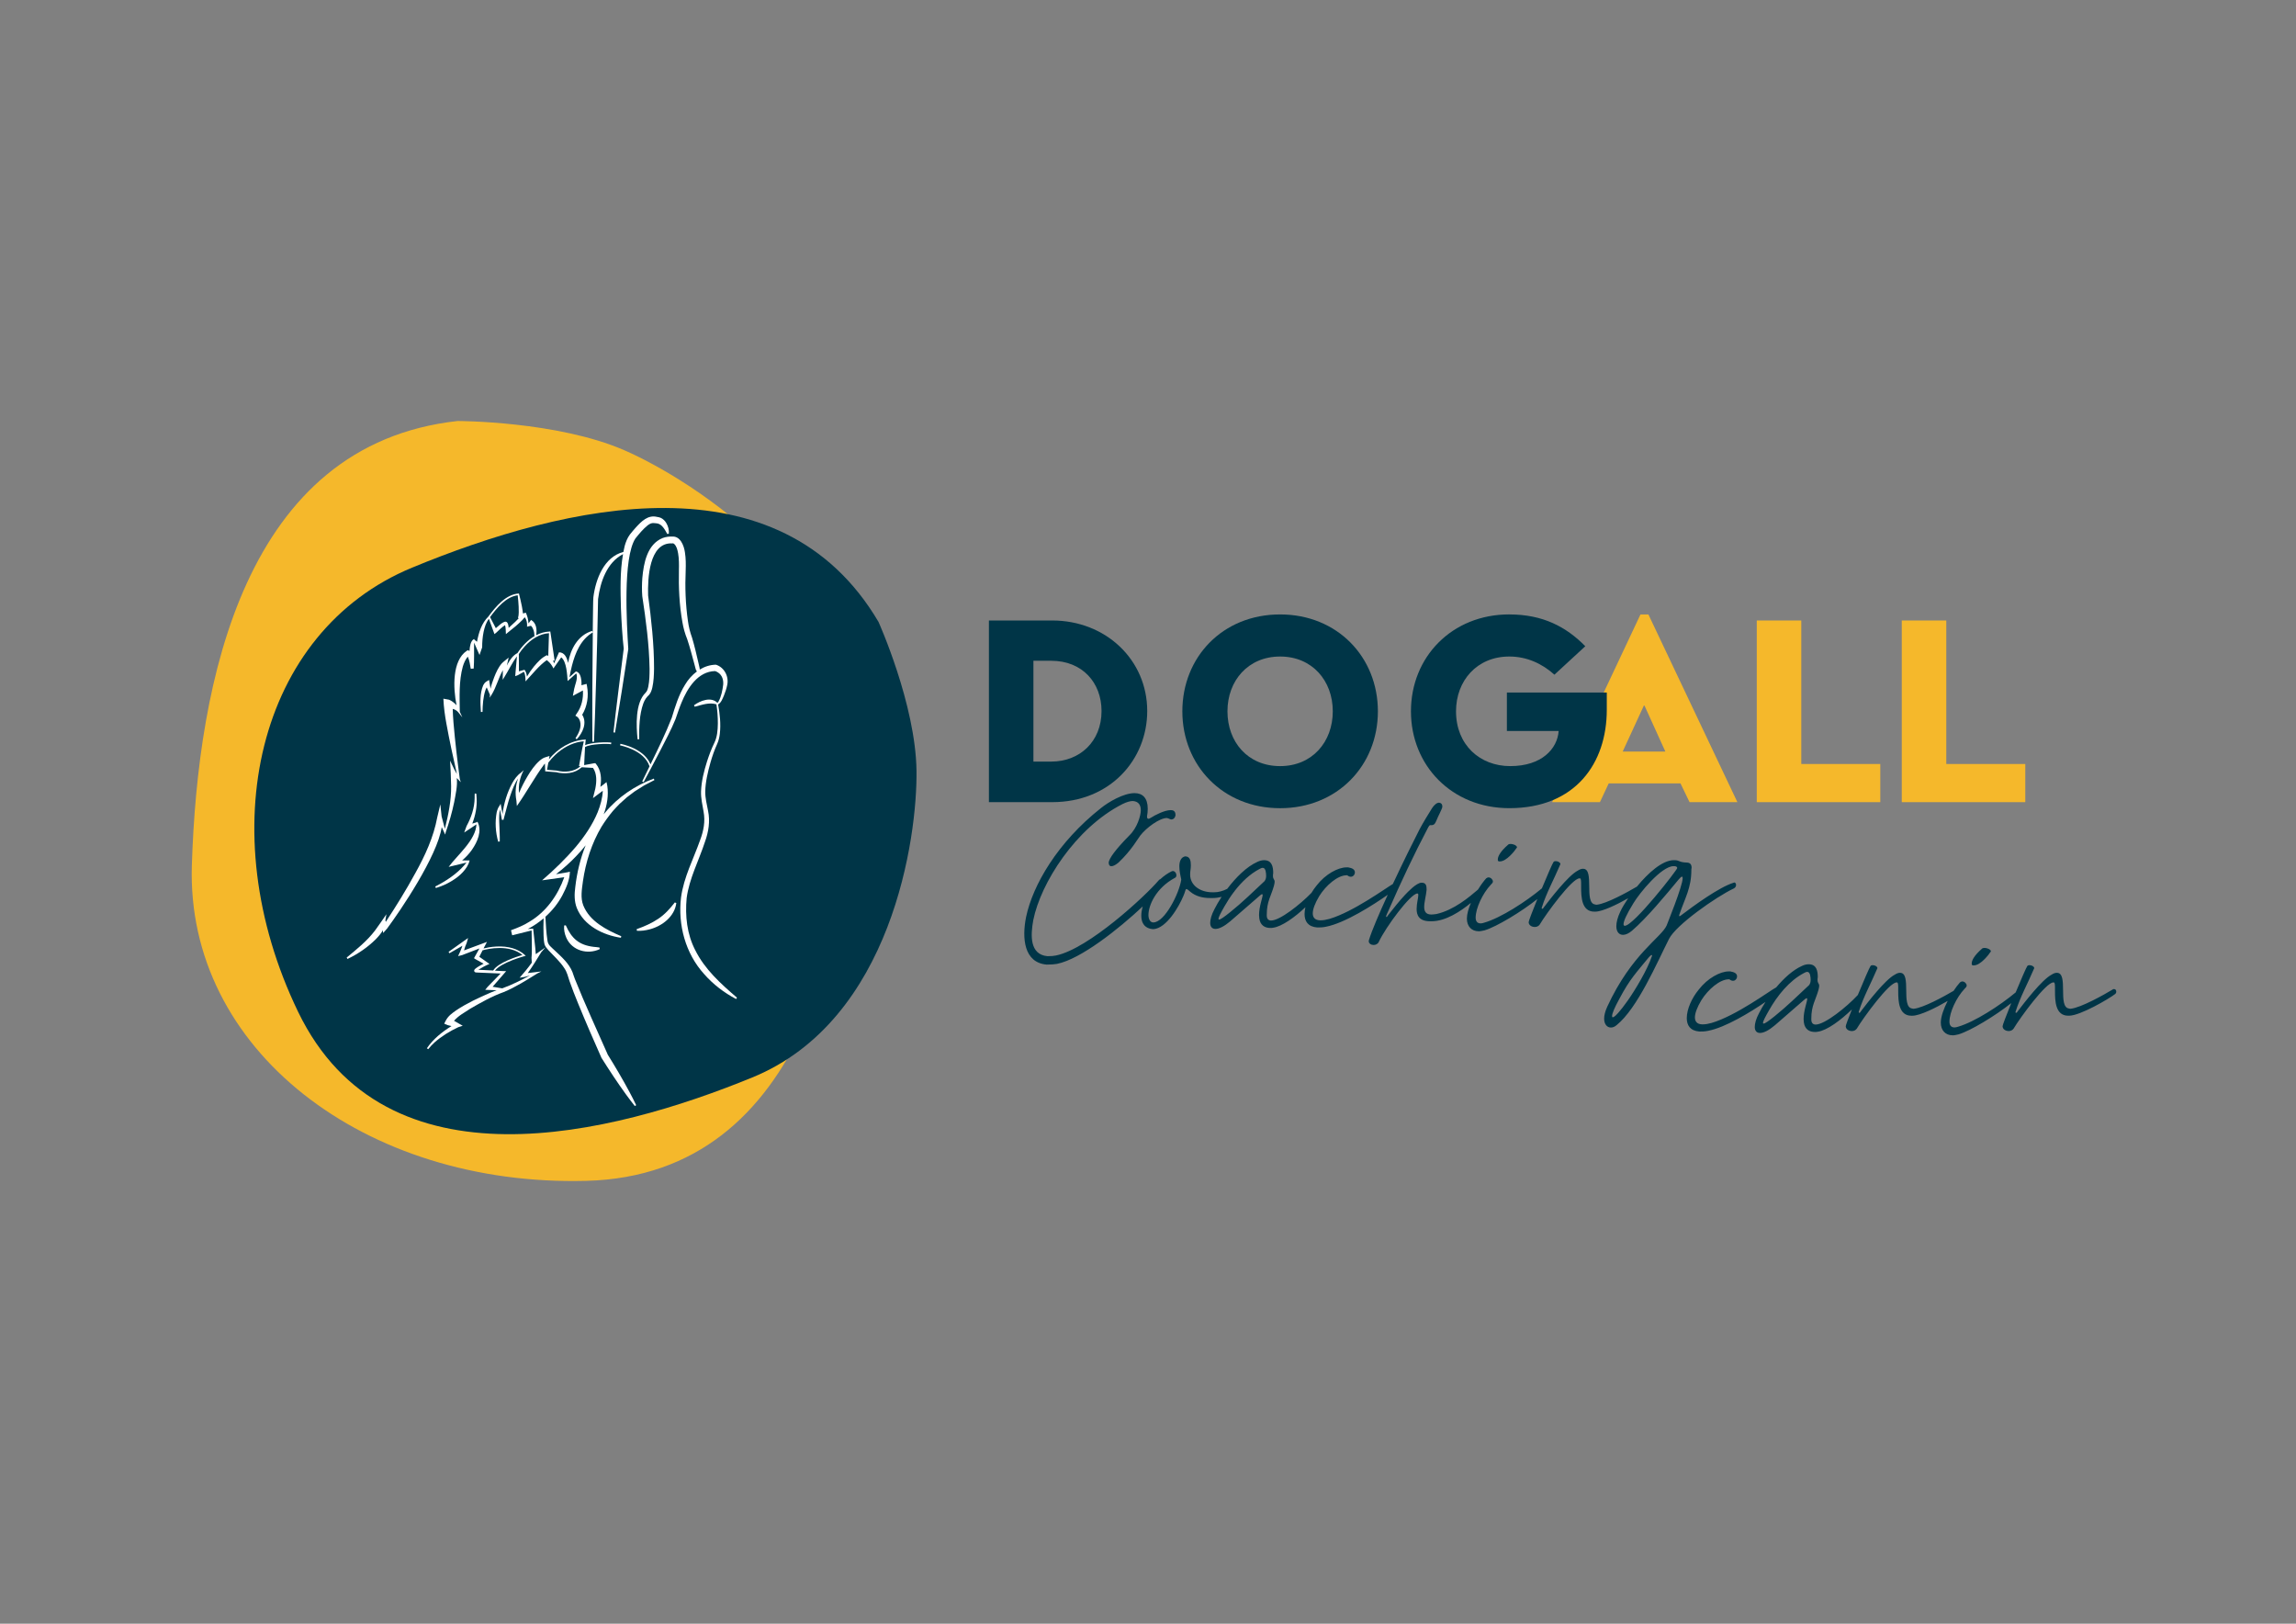 <?xml version="1.0" encoding="UTF-8"?>
<svg id="Calque_1" data-name="Calque 1" xmlns="http://www.w3.org/2000/svg" xmlns:xlink="http://www.w3.org/1999/xlink" viewBox="0 0 841.89 595.28">
  <rect x="0" y="0" width="841.89" height="595.28" fill="#808080" stroke="none"/>
  <defs>
    <style>
      .cls-1 {
        fill: #003547;
      }

      .cls-2 {
        fill: #fff;
      }

      .cls-3 {
        fill: none;
      }

      .cls-4 {
        fill: #f5b82b;
      }

      .cls-5 {
        clip-path: url(#clippath);
      }
    </style>
    <clipPath id="clippath">
      <rect class="cls-3" width="841.89" height="595.28"/>
    </clipPath>
  </defs>
  <g class="cls-5">
    <path class="cls-4" d="M167.84,154.35s36.43,0,61.07,10.71c24.64,10.71,87.86,50.36,85.72,111.43-2.14,61.07-18.21,154.29-99.64,156.43-81.43,2.14-146.79-48.22-144.64-115.72,2.14-67.5,19.29-154.29,97.5-162.86"/>
    <path class="cls-4" d="M601.54,225.26h2.89l32.63,68.82h-17.54l-3.33-6.88h-26.31l-3.22,6.88h-17.54l32.41-68.82ZM610.65,275.54l-7.66-16.87h-.22l-7.77,16.87h15.65Z"/>
    <polygon class="cls-4" points="644.17 227.48 660.49 227.48 660.49 280.09 689.46 280.09 689.46 294.08 644.17 294.08 644.17 227.48"/>
    <polygon class="cls-4" points="697.34 227.48 713.66 227.48 713.66 280.09 742.63 280.09 742.63 294.08 697.34 294.08 697.34 227.48"/>
    <path class="cls-1" d="M549.75,315.8h.26c2.37,0,5.36-3.77,6.15-5,.09-.09.09-.17.09-.26-.26-.7-1.49-1.14-2.37-1.14-.35,0-.79.09-.97.35-2.72,2.37-3.69,4.21-3.69,5.27v.35c0,.26.26.44.53.44"/>
    <path class="cls-1" d="M636.58,324.49c0-.53-.26-.97-.7-.97-.09.09-.17.09-.17.09-5.27,1.58-14.75,8.51-19.14,11.85-.26.18-.53.44-.7.44-.09,0-.17-.09-.17-.18s0-.26.09-.44c2.11-6.23,4.39-9.66,4.39-16.42v-.17l.09-.53c0-1.14-.44-1.85-1.67-1.93-3.16-.09-2.63-.88-4.65-.88h-.18c-4.22,0-9.45,4.69-13.54,9.69-3.37,1.99-11.2,6.31-14.73,6.64-.18,0-.44,0-.61-.09-4.21-.53-.09-13.08-4.39-13.08h-.17c-.53,0-1.14.26-1.84.7-3.51,1.84-9.92,10.18-12.47,13.52-.17.35-.35.44-.53.44h-.09s-.09-.09-.09-.26c0-.09,0-.18.09-.35,1.58-5.09,4.57-10.54,6.67-15.54.09-.09.09-.17.09-.26,0-.53-.88-1.05-1.67-1.05h-.17c-.26,0-.53.09-.7.35-.36.48-2.27,4.88-4.24,9.62-5.75,4.81-15.08,10.85-21.13,12.58-.53.18-.97.27-1.32.27-1.32,0-1.84-.88-1.84-2.11,0-3.42,2.55-8.87,5.53-12.03.53-.53.79-.79.79-1.23,0-.7-.79-1.49-1.58-1.49-.35,0-.61.17-.88.35-.92,1.01-1.99,2.46-3.01,4.12-3.15,2.68-8.77,7.51-15.25,8.96-.7.09-1.32.18-1.84.18-2.02,0-2.63-1.14-2.63-2.81,0-1.75.7-4.13.88-6.23,0-1.32-.09-2.63-1.76-2.63h-.09c-1.84,0-5,3.34-6.15,4.56-2.2,2.37-4.13,4.83-6.06,7.29-.18.26-.35.53-.53.7h-.09c-.09,0-.18,0-.18-.09v-.09c0-.26.7-1.76.79-1.93,4.56-10.45,9.39-20.72,14.66-30.73.18-.26.35-.61.61-.79h.53c1.23,0,1.49-.88,1.93-1.84.35-1.05,2.11-4.21,2.11-4.92v-.09c0-.97-.61-1.4-1.23-1.4-.79,0-1.76.79-2.55,2.02-1.58,2.55-3.16,5.09-4.57,7.73-2.13,4.13-6.06,12.08-9.8,20.06-2.6,1.52-14.55,10.23-23.21,12.78-1.23.35-2.28.53-3.16.53h-.44c-1.76-.09-2.55-1.05-2.55-2.55s.79-3.69,2.37-6.32c2.46-3.95,6.76-7.64,10.01-7.64h.26c.44.35.88.53,1.23.53h.17c.53,0,.88-.35,1.14-.7.18-.26.26-.62.26-.88,0-.79-.53-1.49-2.11-1.76-.18-.09-.35-.09-.53-.09h-.44c-3.07,0-7.73,2.46-10.97,6.67-.68.82-1.31,1.73-1.87,2.67-4.16,4.29-11.59,10.15-14.81,10.15-.97,0-1.58-.61-1.58-1.84v-.35c0-4.83,1.58-6.76,2.63-10.54.17-.7.26-1.14.26-1.49,0-.96-.62-.79-.62-2.19,0-.26,0-.53.09-.97,0-2.28-.44-4.74-3.34-4.74-.7,0-1.58.18-2.46.61-3.94,1.75-7.91,5.72-11.07,9.9-1.63.81-3.23,1.25-4.73,1.25h-.7c-4.39,0-8.16-2.46-8.16-6.5,0-1.4.26-1.93.26-3.34,0-1.49-.18-3.33-2.11-3.33-1.58.35-2.11,1.93-2.11,3.69s.44,3.51.7,4.83c-.7,5-6.06,15.71-10.27,15.71-1.05,0-1.76-1.14-1.76-2.72,0-3.6,2.81-9.92,9.66-13.61,1.32-.53.26-3.16-1.23-2.37-1.36.65-2.75,1.63-4.06,2.83-.24.07-.45.2-.59.41-4.92,5.79-25.72,25.11-37.66,27.57-.88.18-1.67.26-3.16.26-6.49-.62-6.23-7.55-5.18-13.26,2.72-13.52,15.45-33.71,32.66-42.49,1.58-.79,2.9-1.14,3.86-1.14,2.11.17,2.9,1.49,2.9,3.42s-1.32,6.41-4.13,9.13c-5.36,5.44-7.38,8.43-7.64,9.92,0,2.55,2.37,1.14,3.6.09,4.83-4.57,7.2-8.95,7.99-9.92,2.19-2.81,7.02-6.41,9.75-6.41.79.18,1.23.53,1.58.53.96,0,1.49-.79,1.58-1.58,0-1.67-1.05-1.84-1.76-1.84-2.28,0-5.79,1.84-7.29,2.81-.7.44-1.4.7-1.4-.53.18-.88.26-1.84.26-2.81,0-3.86-1.84-5.7-4.83-5.7-4.04,0-9.57,3.25-12.38,5.53-15.89,12.55-24.93,28.18-27.39,39.86-1.58,7.82-.79,16.77,7.55,17.47,1.76,0,2.72-.09,3.78-.26,8.74-1.76,22.55-12.74,31.44-21.06-.34,1.16-.53,2.32-.53,3.41,0,2.37.96,4.13,3.16,4.74.44.09.88.18,1.32.18,4.74-.35,9.3-8.17,10.97-12.2,1.14-2.55.44-3.34,2.54-1.49,2.02,1.67,4.57,2.28,7.2,2.28h1.05c1.05,0,2.13-.16,3.2-.42-1.02,1.55-1.9,3.08-2.59,4.46-1.14,2.11-1.58,3.86-1.58,5.09,0,1.4.7,2.19,1.93,2.19,1.32,0,3.16-.88,5.44-2.81l10.71-9.3c.44-.44.79-.61.97-.61.09,0,.18.09.18.26,0,1.05-1.32,4.21-1.32,7.37,0,.35.09.79.09,1.23.35,2.54,2.02,3.51,4.04,3.51.35,0,.7,0,1.05-.09,3.21-.43,7.96-3.87,11.82-7.5-.2.86-.31,1.71-.31,2.49,0,2.63,1.23,4.65,4.65,4.92.88,0,1.93,0,3.16-.26,7.04-1.35,17.4-8.01,22.7-11.73-3.1,6.75-5.82,13.06-6.89,16.56,0,.18-.09.35-.09.44,0,.88.88,1.41,1.76,1.41.79,0,1.58-.35,1.93-1.14,2.55-5.44,11.59-17.65,14.14-17.74.26,0,.35.18.35.61,0,.97-.62,3.07-.62,5.09,0,2.28.88,4.48,4.92,4.48h.61c5.05,0,10.5-3.53,14.38-6.74-.89,2.08-1.48,4.13-1.48,5.77,0,2.81,1.67,4.65,4.39,4.65.61,0,1.32-.18,2.11-.35,4.38-1.3,13.49-6.81,19.34-11.47-1.74,4.29-3.19,8.04-3.19,8.48,0,1.05,1.05,1.76,2.2,1.76h.18c.61,0,1.32-.35,1.67-.88,2.46-4.12,11.85-16.94,14.57-16.94h.18c.44,0,.44,1.05.44,2.46v.79c0,3.6.18,8.95,4.83,8.95h.35c2.62,0,7.97-2.59,12.06-4.91-1.23,1.82-2.22,3.5-2.84,4.82-1.05,2.2-1.49,4.04-1.49,5.44,0,2.11,1.05,3.16,2.46,3.16.97,0,2.11-.53,3.25-1.49,5.44-4.65,12.55-13.26,17.12-18.79.61-.7.97-1.05,1.23-1.05.18,0,.26.17.26.53,0,2.98-5.79,17.03-5.88,17.38-2.02,4.48-12.82,10.36-21.77,29.76-.79,1.75-1.14,3.16-1.14,4.39,0,2.11,1.14,3.25,2.46,3.25.7,0,1.4-.26,2.11-.88,7.72-6.23,14.84-23,19.22-31.61,2.55-5.09,17.12-15.36,23.79-18.52.53-.26.79-.79.79-1.23M463.63,323.08c-4.13,3.86-8.16,7.82-12.55,11.33-2.28,1.84-3.6,2.72-4.04,2.72-.17,0-.26-.09-.26-.26,0-.53.79-2.11,2.2-4.57,1-1.77,2.14-3.54,3.41-5.23.13-.07.23-.21.29-.38,2.57-3.33,5.64-6.27,9.12-8.09.44-.26.88-.44,1.23-.44,1.14,0,1.23,2.11,1.23,2.98,0,.7-.18,1.4-.62,1.93M595.76,339.41c-.26,0-.44-.18-.44-.61,0-1.05,1.05-3.51,3.6-7.64,2.2-3.69,10.27-13.61,14.75-13.61h.18c.61,0,1.14.17,1.14.7,0,.7-15.98,21.16-19.23,21.16M605.68,350.65c-1.58,4.74-5.97,12.12-8.87,16.24-2.72,3.86-4.74,6.06-5.44,6.06-.18,0-.26-.18-.26-.44,0-.88.79-2.9,2.72-6.41,3.86-7.29,6.15-9.48,10.8-15.19.35-.35.79-.79.97-.79.09,0,.18.09.18.17s0,.18-.09.35"/>
    <path class="cls-1" d="M723.52,353.92h.26c2.37,0,5.36-3.77,6.15-5,.09-.09.09-.17.09-.26-.26-.7-1.49-1.14-2.37-1.14-.35,0-.79.09-.97.35-2.72,2.37-3.69,4.21-3.69,5.27v.35c0,.26.26.44.53.44"/>
    <path class="cls-1" d="M775.23,362.62h-.18c-.09,0-.26,0-.44.18-2.9,1.76-11.59,6.67-15.36,7.02-.17,0-.44,0-.61-.09-4.21-.53-.09-13.08-4.39-13.08h-.18c-.53,0-1.14.26-1.84.7-3.51,1.84-9.92,10.18-12.47,13.52-.18.35-.35.44-.53.44h-.09s-.09-.09-.09-.26c0-.09,0-.18.09-.35,1.58-5.09,4.57-10.54,6.67-15.54.09-.09.09-.18.09-.26,0-.53-.88-1.05-1.67-1.05h-.18c-.26,0-.53.09-.7.35-.36.48-2.27,4.88-4.24,9.62-5.75,4.81-15.08,10.85-21.13,12.59-.53.18-.97.26-1.32.26-1.32,0-1.84-.88-1.84-2.11,0-3.42,2.54-8.87,5.53-12.03.53-.53.79-.79.79-1.23,0-.7-.79-1.49-1.58-1.49-.35,0-.61.18-.88.35-.72.79-1.54,1.87-2.35,3.1-3.44,2.02-11.1,6.24-14.59,6.56-.18,0-.44,0-.61-.09-4.21-.53-.09-13.08-4.39-13.08h-.17c-.53,0-1.14.26-1.84.7-3.51,1.84-9.92,10.18-12.47,13.52-.17.35-.35.44-.53.44h-.09s-.09-.09-.09-.26c0-.09,0-.18.09-.35,1.58-5.09,4.57-10.54,6.67-15.54.09-.09.09-.18.09-.26,0-.53-.88-1.05-1.67-1.05h-.17c-.26,0-.53.09-.7.35-.38.51-2.53,5.48-4.64,10.58-3.99,4.32-12.07,10.84-15.47,10.84-.97,0-1.58-.61-1.58-1.84v-.35c0-4.83,1.58-6.76,2.63-10.53.18-.7.26-1.14.26-1.49,0-.96-.61-.79-.61-2.19,0-.26,0-.53.09-.97,0-2.28-.44-4.74-3.34-4.74-.7,0-1.58.18-2.46.61-3.3,1.47-6.63,4.5-9.48,7.91-.06.03-.12.05-.18.08-2.02,1.05-14.49,10.27-23.44,12.9-1.23.35-2.28.53-3.16.53h-.44c-1.76-.09-2.55-1.05-2.55-2.55s.79-3.69,2.37-6.32c2.46-3.95,6.76-7.64,10.01-7.64h.26c.44.35.88.53,1.23.53h.18c.53,0,.88-.35,1.14-.7.18-.26.26-.61.26-.88,0-.79-.53-1.49-2.11-1.76-.18-.09-.35-.09-.53-.09h-.44c-3.07,0-7.73,2.46-10.97,6.67-2.55,3.07-4.39,7.2-4.39,10.45,0,2.63,1.23,4.65,4.65,4.92.88,0,1.93,0,3.16-.26,6.37-1.22,15.46-6.79,21.06-10.6-.92,1.43-1.72,2.82-2.36,4.1-1.14,2.11-1.58,3.86-1.58,5.09,0,1.4.7,2.19,1.93,2.19,1.32,0,3.16-.88,5.44-2.81l10.71-9.31c.44-.44.79-.61.97-.61.09,0,.18.09.18.26,0,1.05-1.32,4.21-1.32,7.37,0,.35.09.79.09,1.23.35,2.54,2.02,3.51,4.04,3.51.35,0,.7,0,1.05-.09,3.42-.46,8.56-4.31,12.53-8.18-1.3,3.25-2.26,5.81-2.26,6.17,0,1.05,1.05,1.76,2.2,1.76h.18c.61,0,1.32-.35,1.67-.88,2.46-4.12,11.85-16.94,14.57-16.94h.18c.44,0,.44,1.05.44,2.46v.79c0,3.6.18,8.95,4.83,8.95h.35c2.82,0,8.8-2.99,12.96-5.43-1.43,2.79-2.52,5.75-2.52,7.97,0,2.81,1.67,4.65,4.39,4.65.61,0,1.32-.18,2.11-.35,4.38-1.3,13.49-6.81,19.34-11.47-1.74,4.29-3.19,8.04-3.19,8.48,0,1.05,1.05,1.76,2.2,1.76h.17c.61,0,1.32-.35,1.67-.88,2.46-4.12,11.85-16.94,14.57-16.94h.17c.44,0,.44,1.05.44,2.46v.79c0,3.6.17,8.95,4.83,8.95h.35c4.04,0,14.57-6.15,16.94-7.99.26-.26.35-.53.35-.79,0-.53-.26-.97-.79-.97M663.29,361.21c-4.13,3.86-8.17,7.82-12.55,11.33-2.28,1.84-3.6,2.72-4.04,2.72-.17,0-.26-.09-.26-.26,0-.53.79-2.11,2.2-4.57,3.07-5.44,7.46-10.89,12.82-13.69.44-.26.88-.44,1.23-.44,1.14,0,1.23,2.11,1.23,2.99,0,.7-.18,1.4-.61,1.93"/>
    <path class="cls-1" d="M362.61,227.48h23.2c19.65,0,34.85,14.43,34.85,33.19,0,17.76-13.54,33.41-34.85,33.41h-23.2v-66.6ZM385.48,279.21c10.43,0,18.43-7.33,18.43-18.54,0-10.32-6.99-18.42-18.43-18.42h-6.55v36.96h6.55Z"/>
    <path class="cls-1" d="M469.39,225.26c20.98,0,35.85,15.65,35.85,35.52s-14.87,35.52-35.85,35.52-35.85-15.65-35.85-35.52,14.76-35.52,35.85-35.52M469.39,280.87c11.77,0,19.31-8.88,19.31-20.09s-7.55-20.09-19.31-20.09-19.31,8.88-19.31,20.09,7.44,20.09,19.31,20.09"/>
    <path class="cls-1" d="M553.43,225.26c12.32,0,20.87,4.55,27.86,11.66l-11.32,10.43c-4.55-4.11-10.21-6.66-16.54-6.66-11.88,0-19.54,8.88-19.54,20.09,0,12.32,8.77,20.09,19.87,20.09,11.66,0,17.32-6.44,17.76-12.88h-18.98v-14.1h36.63v6.33c0,19.65-11.54,36.07-35.74,36.07-21.09,0-36.07-15.65-36.07-35.52s14.98-35.52,36.07-35.52"/>
    <path class="cls-1" d="M322.14,228.03s13.59,30.13,13.92,54.52c.33,24.38-8.89,91.46-60.2,112.46-51.32,21.01-134.42,42.48-166.56-24.08-32.14-66.56-14.87-139.4,41.77-162.81,56.63-23.4,134.82-41.59,171.08,19.91"/>
    <path class="cls-2" d="M163.26,305.94s.18-.82.18-.82c1.26-3.61,2.32-7.28,3.1-11.04.51-2.84,1.27-5.9.95-8.83.64.66,1.24,1.26,1.48,1.52,0,0-.37-1.15-.37-1.16-.91-6.89-1.74-13.8-2.32-20.71-.12-1.67-.25-3.38-.28-5.01.78.2,1.5.59,2.03,1.24l1.5,1.86s-.93-2.02-.93-2.03c-.07-5.51-.36-11.22,1.09-16.55.41-1.37.98-2.68,1.84-3.67.63,1.36.81,2.97,1.09,4.44l1.07-.08c.21-2.98.13-6.12.14-9.1,0-.12,0-.26.01-.39.61,1.4,1.53,3.45,1.99,4.52l.97-2.81c-.01-1.86.15-3.85.53-5.69.36-1.69.9-3.38,1.92-4.79.52,1.43,1.88,5.13,2.06,5.64l.76-.63c.98-.92,1.99-1.94,3.12-2.66.3.99.25,2.26.31,3.3l.84-.7c1.79-1.4,3.55-2.83,5.16-4.45.07-.09.15-.17.22-.25.01,0,.02,0,.02,0,0-.01,0-.03,0-.04.23-.25.46-.49.66-.75.2.25.38.53.52.88.33.8.39,1.71.33,2.58.23-.05.87-.21,1.42-.34.39.32.71.87.88,1.38.28.74.4,1.56.43,2.36,0,0,.04,0,.1,0-2.58,1.48-4.74,3.81-6.35,6.28-1.59.81-2.65,2.32-3.49,3.84-.14.25-.26.51-.39.76.27-1.21.53-2.35.66-2.96-.5.43-2.06,1.63-2.48,2.09-1.3,1.46-2.12,3.33-2.83,5.12-.51,1.4-1.04,2.79-1.33,4.23-.22-1.33-.48-2.84-.54-3.24l-1.01.6c-.57.38-.9.88-1.14,1.35-1.32,3.09-1.04,6.55-.85,9.8l.59-.03c.06-2.67.23-5.42,1.06-7.94.13-.38.3-.75.49-1.06.5,1.16,1.19,2.75,1.19,2.75l-.12,1.03.69-1.03c1.73-2.76,2.53-6.22,4.16-9.05-.02,1.21-.05,2.43-.05,2.43,0,0-.02,1.09-.02,1.09,0,0,.59-.95.59-.95,1.56-2.46,2.86-5.3,4.64-7.64-.19,2.14-.62,7.08-.64,7.26l.97-.35s1.62-.91,2.22-1.25c.57,1.04.57,2.36.59,3.52,2.47-2.57,4.87-5.76,7.8-7.81.18.16.36.31.36.31.91.74,1.56,1.66,2.08,2.75l.27-.39s1.94-2.77,2.58-3.67c1.99,1.46,2.18,6.47,2.36,8.68l.45-.4s2.02-1.81,2.67-2.39c.07.12.15.27.18.42.36,1.77-.54,3.51-.9,5.22l-.49,2.59,2.1-1.14s.85-.46,1.58-.85c.21,2.92-.49,6-2.21,8.39l-.55.86.7.43c.45.36.82.99.99,1.55.68,2.17-.46,4.5-1.65,6.31l.46.36c2.21-2.34,3.89-6.08,2-8.99,1.88-3.1,2.43-6.87,1.78-10.44l-.17-.88-.97.26s-.41.1-.92.23c.04-.55.04-1.1-.02-1.66-.15-1.29-.49-3.06-2.01-3.4,0,0-.12.1-.12.11l-2.23,1.99c.26-1.41.55-2.82.9-4.19,1.2-4.73,3.26-9.65,7.65-12.22-.14,13-.25,27.85-.15,40.1h.59c.14-3.06.24-6.12.35-9.19.25-6.2.63-21.2.81-27.59.09-3.95.27-11.64.33-15.52.8-6.3,3.23-13.41,9.15-16.49-1.14,6.54-.94,13.2-.77,19.79.18,4.73.56,10.86,1.03,14.85-1.1,8.63-2.82,22.18-3.77,30.71l.58.08c.64-3.79,1.88-11.48,2.48-15.27l2.37-15.29v-.08s0-.11,0-.11c-.56-9.21-2-33.17,2.59-40.38,1.36-1.7,2.9-3.57,4.57-4.89.91-.65,1.48-.93,2.63-.76l.9.1c1.76.36,2.74,2.28,3.61,3.85l.58-.08c.12-1.37-.22-2.73-.97-3.97-.41-.7-1.08-1.39-1.91-1.82-.42-.2-1.03-.33-1.46-.38-3.32-.82-5.73,1.66-7.74,3.86-.74.82-1.49,1.7-2.18,2.57-.97,1.3-1.55,2.84-1.94,4.26-.17.71-.32,1.43-.46,2.15-7.12,1.86-10.16,9.97-11.01,16.6-.14,1.5-.1,5.39-.16,6.97-.02,1.9-.04,3.87-.07,5.88-.06-.14-.2-.49-.2-.49-5.18,1.52-7.93,6.55-8.84,11.75-.42-2.01-1.33-3.89-3.33-3.91l-.2.45s-.98,2.2-1.61,3.62c-.08-.35-.23-.68-.4-.99.22-.01.6-.03.6-.03l-1.54-10.38-.05-.32-.25.04c-1.76.06-3.41.56-4.93,1.34.35-2.03.1-4.5-1.88-5.6,0,0-.34.47-.34.47,0,0-.3.42-.59.82-.09-1.38-.38-2.67-.98-3.94,0,0-.64.18-1.05.29-.08-.88-.25-1.76-.4-2.64-.29-1.58-.7-3.12-1.07-4.68-4.8.26-8.54,4.83-11.2,8.43-2.49,2.45-3.55,5.87-4.18,9.27-.45-.36-.96-.78-.96-.78,0,0-.09-.23-.09-.23l-.3.16c-.92.66-1.3,2.35-1.41,4.24-.06-.04-.13-.08-.2-.12l-.39-.2s-.48.29-.48.29c-5.26,3.63-4.97,13.4-3.68,19.91-.4-.47-.86-.88-1.35-1.23-.46-.32-.84-.58-1.39-.8l-2.08-.38c.13,3.05.56,6.2,1.09,9.07,1.13,6.22,2.47,12.4,3.87,18.56-.46-.81-.91-1.6-.91-1.6,0,0-1.6-3.31-1.6-3.32.17,2.92.37,6.47.39,9.39.06,5.26-1.02,10.49-2.3,15.59-.43-1.63-1.19-4.53-1.19-4.53,0,0-.47-4.39-.47-4.4l-1.12,4.7c-1.35,7.29-4.46,14.05-8.07,20.53-3.31,6.09-6.99,12.02-10.8,17.82-.05-.18-.16-.52-.16-.52,0,0,.38-2.27.38-2.27-1.29,1.88-2.85,4.18-4.17,5.96-2.88,3.81-6.72,6.89-10.4,9.93l.3.51c3.77-1.79,7.24-4.17,10.24-7.09.99-1.02,2.03-2.16,2.74-3.44.04.51.08,1.03.08,1.03,0,0,1.41-1.59,1.42-1.59,5.05-6.81,18.43-26.51,20.07-37.23.64,1.38,1.23,2.66,1.26,2.69M205.43,240.78s0,0,0,0c0,0,0,0,0,0M195.87,244.24c-.98,1.21-1.88,2.48-2.66,3.82-.09-.89-.32-1.77-.87-2.51.01,0-1.19.33-2.06.57l-.03-6.34c.61-.98,1.35-1.92,2.14-2.79,2.31-2.56,5.41-4.63,8.91-4.85-.01.46-.18,5.89-.26,8.33-.17-.1-.33-.19-.51-.27-1.95.93-3.32,2.46-4.65,4.05M189.83,218.23c.16,1.39.28,2.79.35,4.18.04,1.31.13,2.98-.24,4.15,0,0,.12.03.29.08-.42.46-.88.9-1.28,1.31-.79.77-1.61,1.51-2.44,2.24-.26-4.05-2.46-1.84-4.7.11-.56-1.07-2-3.84-2.12-4.06,2.47-3.33,5.82-7.42,10.13-8.01M171.22,240.15s0,.01,0,.02c-.05-.04-.03-.04,0-.02"/>
    <path class="cls-2" d="M173.05,311.53c2-2.86,3.82-6.87,2.02-10.29,0,0-.23.19-.23.19,0,0-.83.26-1.66.51,1.14-3,1.8-6.2,1.58-9.41-.03-.37-.1-1.2-.1-1.52l-.58-.12c-.07.54-.02,1.16-.04,1.65-.04,3.63-1.23,7.14-2.96,10.3,0,0-.87,2.38-.87,2.38,1.04-.7,3.2-2.13,4.49-2.99-.25,5.74-6.93,11.18-10.19,15.58l2.41-.58s3.04-.73,4.14-1c-2.61,3.29-6.08,5.84-9.74,7.86-.57.31-1.15.6-1.72.92l.22.55c1.27-.39,2.52-.85,3.72-1.43,2.99-1.49,5.91-3.49,7.69-6.38.43-.69.76-1.47.96-2.29,0,0-.42,0-.42,0h-2.34c1.37-1.15,2.61-2.48,3.64-3.94"/>
    <path class="cls-2" d="M254.93,348.35c-3.03-5.87-3.76-12.52-3.15-19.1.94-7.15,4.5-13.81,6.73-20.67,1.29-3.55,1.92-7.51,1.13-11.26-.45-2.4-1.07-4.7-1.04-7.11.07-3.59.94-7.15,1.9-10.62.67-2.33,1.46-4.63,2.46-6.82.54-1.18.82-2.45.98-3.69.42-3.62.02-7.25-.62-10.81.01,0,.03-.01.04-.02,1.12-.71,1.58-2.1,2.09-3.25.48-1.25.92-2.44,1.2-3.84.69-3.05-1.01-6.49-4.13-7.47-2.15.03-4.16.7-5.93,1.78,0-.3-.07-.59-.13-.87l-.35-1.55c-.71-3.03-1.44-6.28-2.35-9.27-.71-1.93-1.21-3.93-1.49-5.99-.9-6.18-1.12-12.48-.84-18.72.07-2.15.08-4.34-.28-6.57-.33-2.43-1.72-6.17-4.85-5.76l.35-.03c-1.21-.05-2.46.09-3.65.53-5.73,2.32-6.98,9.27-7.47,14.67-.16,2.22-.19,4.4-.02,6.65,1.34,8.8,2.53,17.74,2.68,26.64,0,2.21-.04,4.45-.47,6.53-.2.83-.38,1.65-.99,2.23-3.85,3.73-3.45,12.15-2.94,17.1l.59-.05c-.04-4.35.05-8.97,1.5-13.08.51-1.39,1.17-2.31,2.19-3.25.63-.76.91-1.72,1.13-2.62.51-2.31.59-4.59.63-6.87.03-8.93-1.04-18.38-2.18-26.89-.19-6.09.34-19.53,8.82-19.08,0,0,.52-.05.28-.02h0s-.01,0,0,0c.17.02.33.1.47.23.92.88,1.19,2.15,1.44,3.48.33,1.94.34,3.99.29,6.06-.14,6.4.14,12.83,1.28,19.15.36,2.12.94,4.21,1.76,6.22.96,2.84,1.81,6.12,2.61,9.06l.4,1.53c.1.42.2.85.56,1.22-1.77,1.31-3.27,3.02-4.37,4.89-2.37,3.8-3.63,8.07-4.87,12.13-2.27,5.79-5.03,11.44-7.79,17.06-.96-2.36-3.01-4.36-6-5.82-2.6-1.27-4.95-1.69-5.05-1.71l-.1.58c.09.02,8.81,1.61,10.79,7.68-.9,1.84-1.8,3.67-2.68,5.51l.52.27c.95-1.77,1.9-3.55,2.84-5.33h.06s-.01-.06-.02-.08c1.06-2,2.1-4,3.14-6,1.97-3.89,4.01-7.61,5.67-11.68.73-2.07,1.37-4.07,2.19-6.03,2.17-5.34,5.99-11.44,12.32-11.59.4.13.84.33,1.18.59,1.4.97,1.92,2.59,1.8,4.34-.26,2.05-.7,4.42-1.74,6.28-.11.17-.23.33-.39.44,0,0,0,0-.01,0-2.29-2.35-6.33-.79-8.58.9l.28.52c2.65-.67,5.27-1.69,7.95-.88.35,2.35.54,4.74.52,7.1-.03,2.4-.24,4.87-1.25,6.95-1.1,2.24-1.96,4.56-2.72,6.91-1.12,3.55-2.05,7.21-2.19,10.97-.08,2.51.52,5.01.93,7.42.67,3.54.02,7.03-1.25,10.37-2.45,7-6.01,13.62-7.02,21.1-1.19,10.01,1.61,20.52,8.47,28.08,3.32,3.78,7.34,6.85,11.72,9.14l.33-.49c-5.97-5.13-11.82-10.38-15.32-17.45"/>
    <path class="cls-2" d="M241.34,336.86c-2.35,1.59-5.04,2.78-7.88,3.78l.06.59c1.6.12,3.16-.12,4.7-.52,4.58-1.2,9.15-4.68,9.77-9.65l-.55-.21c-1.85,2.36-3.64,4.37-6.09,6.01"/>
    <path class="cls-2" d="M207.46,339.24l-.59.06c-.17,1.55.17,3.09.81,4.55,2.09,4.66,7.74,6.24,12.24,4.11l-.1-.58c-.74-.14-1.44-.17-2.13-.25-5.31-.63-8.07-3.01-10.23-7.89"/>
    <path class="cls-2" d="M222.78,386.47c-3.67-8.33-8.37-18.48-11.98-27.55-.33-.83-.59-1.71-.89-2.53-1.27-3.19-4.04-5.62-6.41-7.85-1.33-1.32-2.62-2.03-2.78-3.86-.44-2.83-.57-5.71-.73-8.58,2.48-2.23,4.61-4.86,6.19-7.82,1.42-2.71,2.7-5.6,2.79-8.71-.21.13-2.89.58-5.09.93,2.63-2.05,5.17-4.25,7.45-6.69,1.15-1.19,2.3-2.5,3.42-3.9-1.97,4.86-3.2,10.04-3.8,15.22-.35,2.57-.42,5.27.55,7.75,2.58,6.49,9.65,9.95,16.17,10.92l.13-.57c-5.54-2.37-11.54-5.45-13.9-11.25-1.13-2.83-.53-5.98-.15-8.92,1.02-7.01,3.2-13.92,6.84-20.02,1.25-1.99,2.65-3.93,4.16-5.74.55-.58,1.88-2.07,2.44-2.59.86-.76,1.78-1.65,2.65-2.39.6-.46,2.28-1.72,2.85-2.16.94-.62,2.57-1.63,3.54-2.23.37-.18,1.21-.63,1.6-.83l2.13-1.11-.23-.54c-6.83,2.53-13.21,6.81-17.91,12.53-.15.18-.3.37-.45.56,1.25-3.43,1.83-6.99,1.31-10.47l-.29-1.35s-1.03.85-1.04.85c0,0-.63.47-1.21.91.48-2.93.32-6.06-1.6-8.41l-.26-.28s-.4.03-.41.03c0,0-2.45.45-3.67.68.1-1.98.18-4.52.33-6.72l.06.09c1.76-1.17,8.46-1.3,9.44-1.02l.16-.57c-1.08-.31-7.39-.17-9.62.92.05-.6.1-1.17.16-1.68l.06-.42s-.36.05-.36.05c-5.19.31-9.88,3.25-13.14,7.21,0,0,0-.05,0-.05l.21-1.16s-1.23.38-1.23.38c-1.03.25-1.74.8-2.39,1.34-1.83,1.61-3.22,3.64-4.44,5.69-1.18,1.99-2.24,4.04-3.12,6.17-.33-2.88.35-5.83,1.71-8.37l-1.07.97c-1.35.94-2.29,2.29-3.07,3.66-1.94,3.54-3.11,7.46-3.63,11.46-.26-1.43-.54-2.98-.54-2.98l-.15-.8-.39.69c-.54.7-.84,1.55-1.05,2.41-.67,3.58-.44,7.31.54,10.81l.58-.09c.03-1.1-.01-2.2-.05-3.29-.02-2.62-.46-5.79.14-8.44.25,1.38.69,3.8.69,3.8h.58c.72-2.58,1.63-6.39,2.49-8.86.75-2.16,1.56-4.42,2.88-6.31-.96,2.6-1.15,5.46-.62,8.18,0,0,.16,1.92.16,1.92,3.42-4.81,6.4-10.37,9.9-15.1.13-.16.26-.32.39-.47.05,1.23.1,2.57.1,2.57,0,0-.02.29-.02.29l.29.02,3.78.3c1.31.39,3.36.5,4.93.26,1.63-.24,3.19-.96,4.42-2.07.15,0,3.34.18,4.13.23,1.49,2.17,1.34,5.08.85,7.58-.15.65-.72,2.88-.87,3.51l1.89-1.42s.87-.65,1.71-1.28c-.1,2.7-.89,5.4-1.88,7.89-1.89,4.58-4.75,8.75-7.9,12.54-3.79,4.46-8.04,8.57-12.47,12.4l2.45-.34s3.96-.56,5.68-.8c-2.35,6.61-6.65,12.7-12.76,16.3-2.07,1.34-4.45,2.29-6.77,3.14l.43,1.85s.05-.01.13-.03h0s.01,0,.02,0c.91-.23,5.66-1.41,6.97-1.74.04,1.65.08,3.3.09,4.95,0,1.62.05,3.25-.1,4.87-.01.1-.03.09-.02.14,0,0,.1,1.81.1,1.87-.02.03-.04.06-.07.09-1.36,1.88-2.85,3.69-4.39,5.41l1.76-.28s.99-.27,2.06-.55c-3.31,1.73-6.65,3.46-10.13,4.7-.03,0-.05.02-.08.02l-3.51-.58c1.45-1.66,4.32-4.97,4.32-4.97l.65-.75-.96-.02s-1.49-.07-3.14-.16c2.15-2.96,10.66-5.28,10.76-5.31l.52-.14-.4-.36c-2.47-2.22-6.05-3.27-10.37-3.04-1.99.1-3.68.45-4.72.71.54-1.05,1.04-2.01,1.27-2.41-.77.29-5.91,2.19-8.41,3.12.26-.96.56-1.9.99-2.8l.49-1.74c-.95.67-6.08,4.32-7.15,5.08l.32.5,4.74-2.72c-.06.19-.12.38-.19.57-.36,1.04-.89,2.21-1.39,3.2l1.46-.35s4.03-1.55,6.37-2.45l-1.66,2.98-.33.59.58.38s1.84,1.02,2.95,1.63c-1.01.52-2.01,1.06-2.94,1.76-.16.13-.51.43-.53.77-.03.34.26.63.57.67.14.05.55.02.69.05l1.89.08s5.03.22,6.55.28c-1.07,1.09-4.76,4.88-4.76,4.88,0,0-.88,1.09-.88,1.09.46.01,2.35.09,4.13.15-.77.29-1.53.61-2.27.92-4.32,1.87-8.62,3.85-12.57,6.49-1.46,1.06-2.8,1.94-3.74,3.69l-.59,1.16,1.28.54s.67.16,1.39.34c-3.47,2.16-6.71,4.74-9.02,8.14l.48.34c.7-.9,1.5-1.73,2.35-2.51,2.58-2.26,5.57-4.1,8.66-5.55,0,0,1.65-.52,1.65-.53-.7-.4-2.06-1.17-3.19-1.82,1.54-1.82,3.92-3.09,5.89-4.4,3.95-2.28,8.01-4.6,12.33-6.13,4.37-1.82,8.32-4.34,12.31-6.82l1.51-.75-1.72.21s-1.88.23-3.27.39c1.77-2.48,3.35-5.05,4.94-7.66,0,0,1.52-1.75,1.53-1.75-.83.58-2.31,1.62-3.54,2.48-.19-3.14-.68-6.24-.96-9.37l-.34.03s-1.08.08-1.63.12c2.07-1.08,4.02-2.4,5.8-3.91-.07,2.13-.1,4.25-.01,6.39.05,1.07.1,2.19.38,3.25.29.8.91,1.49,1.43,2.07,1.97,2.14,4.28,4.17,5.79,6.55,1.01,1.44,1.36,3.11,1.9,4.71.98,2.83,2.09,5.61,3.22,8.38,2.63,6.42,5.68,13.46,8.49,19.76,2.86,4.56,5.83,9.05,8.99,13.42,1.06,1.44,2.12,2.88,3.25,4.28l.5-.31c-.76-1.63-1.6-3.21-2.43-4.8-2.53-4.72-5.25-9.34-8.08-13.88M204.06,282.5s-2.57-.21-3.48-.28c.06-.33.28-1.5.48-2.62.75-1.02,1.62-1.99,2.56-2.87,2.58-2.43,5.81-4.26,9.34-4.84.23-.03.72-.08,1.11-.11-.66,2.7-1.26,6.44-1.76,9.09,0,0,.23.02.53.06-2.34,2.08-5.84,2.33-8.77,1.57M175.38,355.55s.02-.01.02-.02c1.25-.8,2.67-1.56,4.08-2.14-.4-.28-2.61-1.83-3.73-2.62.31-.61.75-1.48,1.2-2.37,2.07-.57,9.68-2.27,14.64,1.71-2.02.59-9.02,2.81-10.75,5.69-1.89-.09-3.77-.19-3.77-.19-.21,0-1.07-.05-1.69-.08"/>
  </g>
</svg>